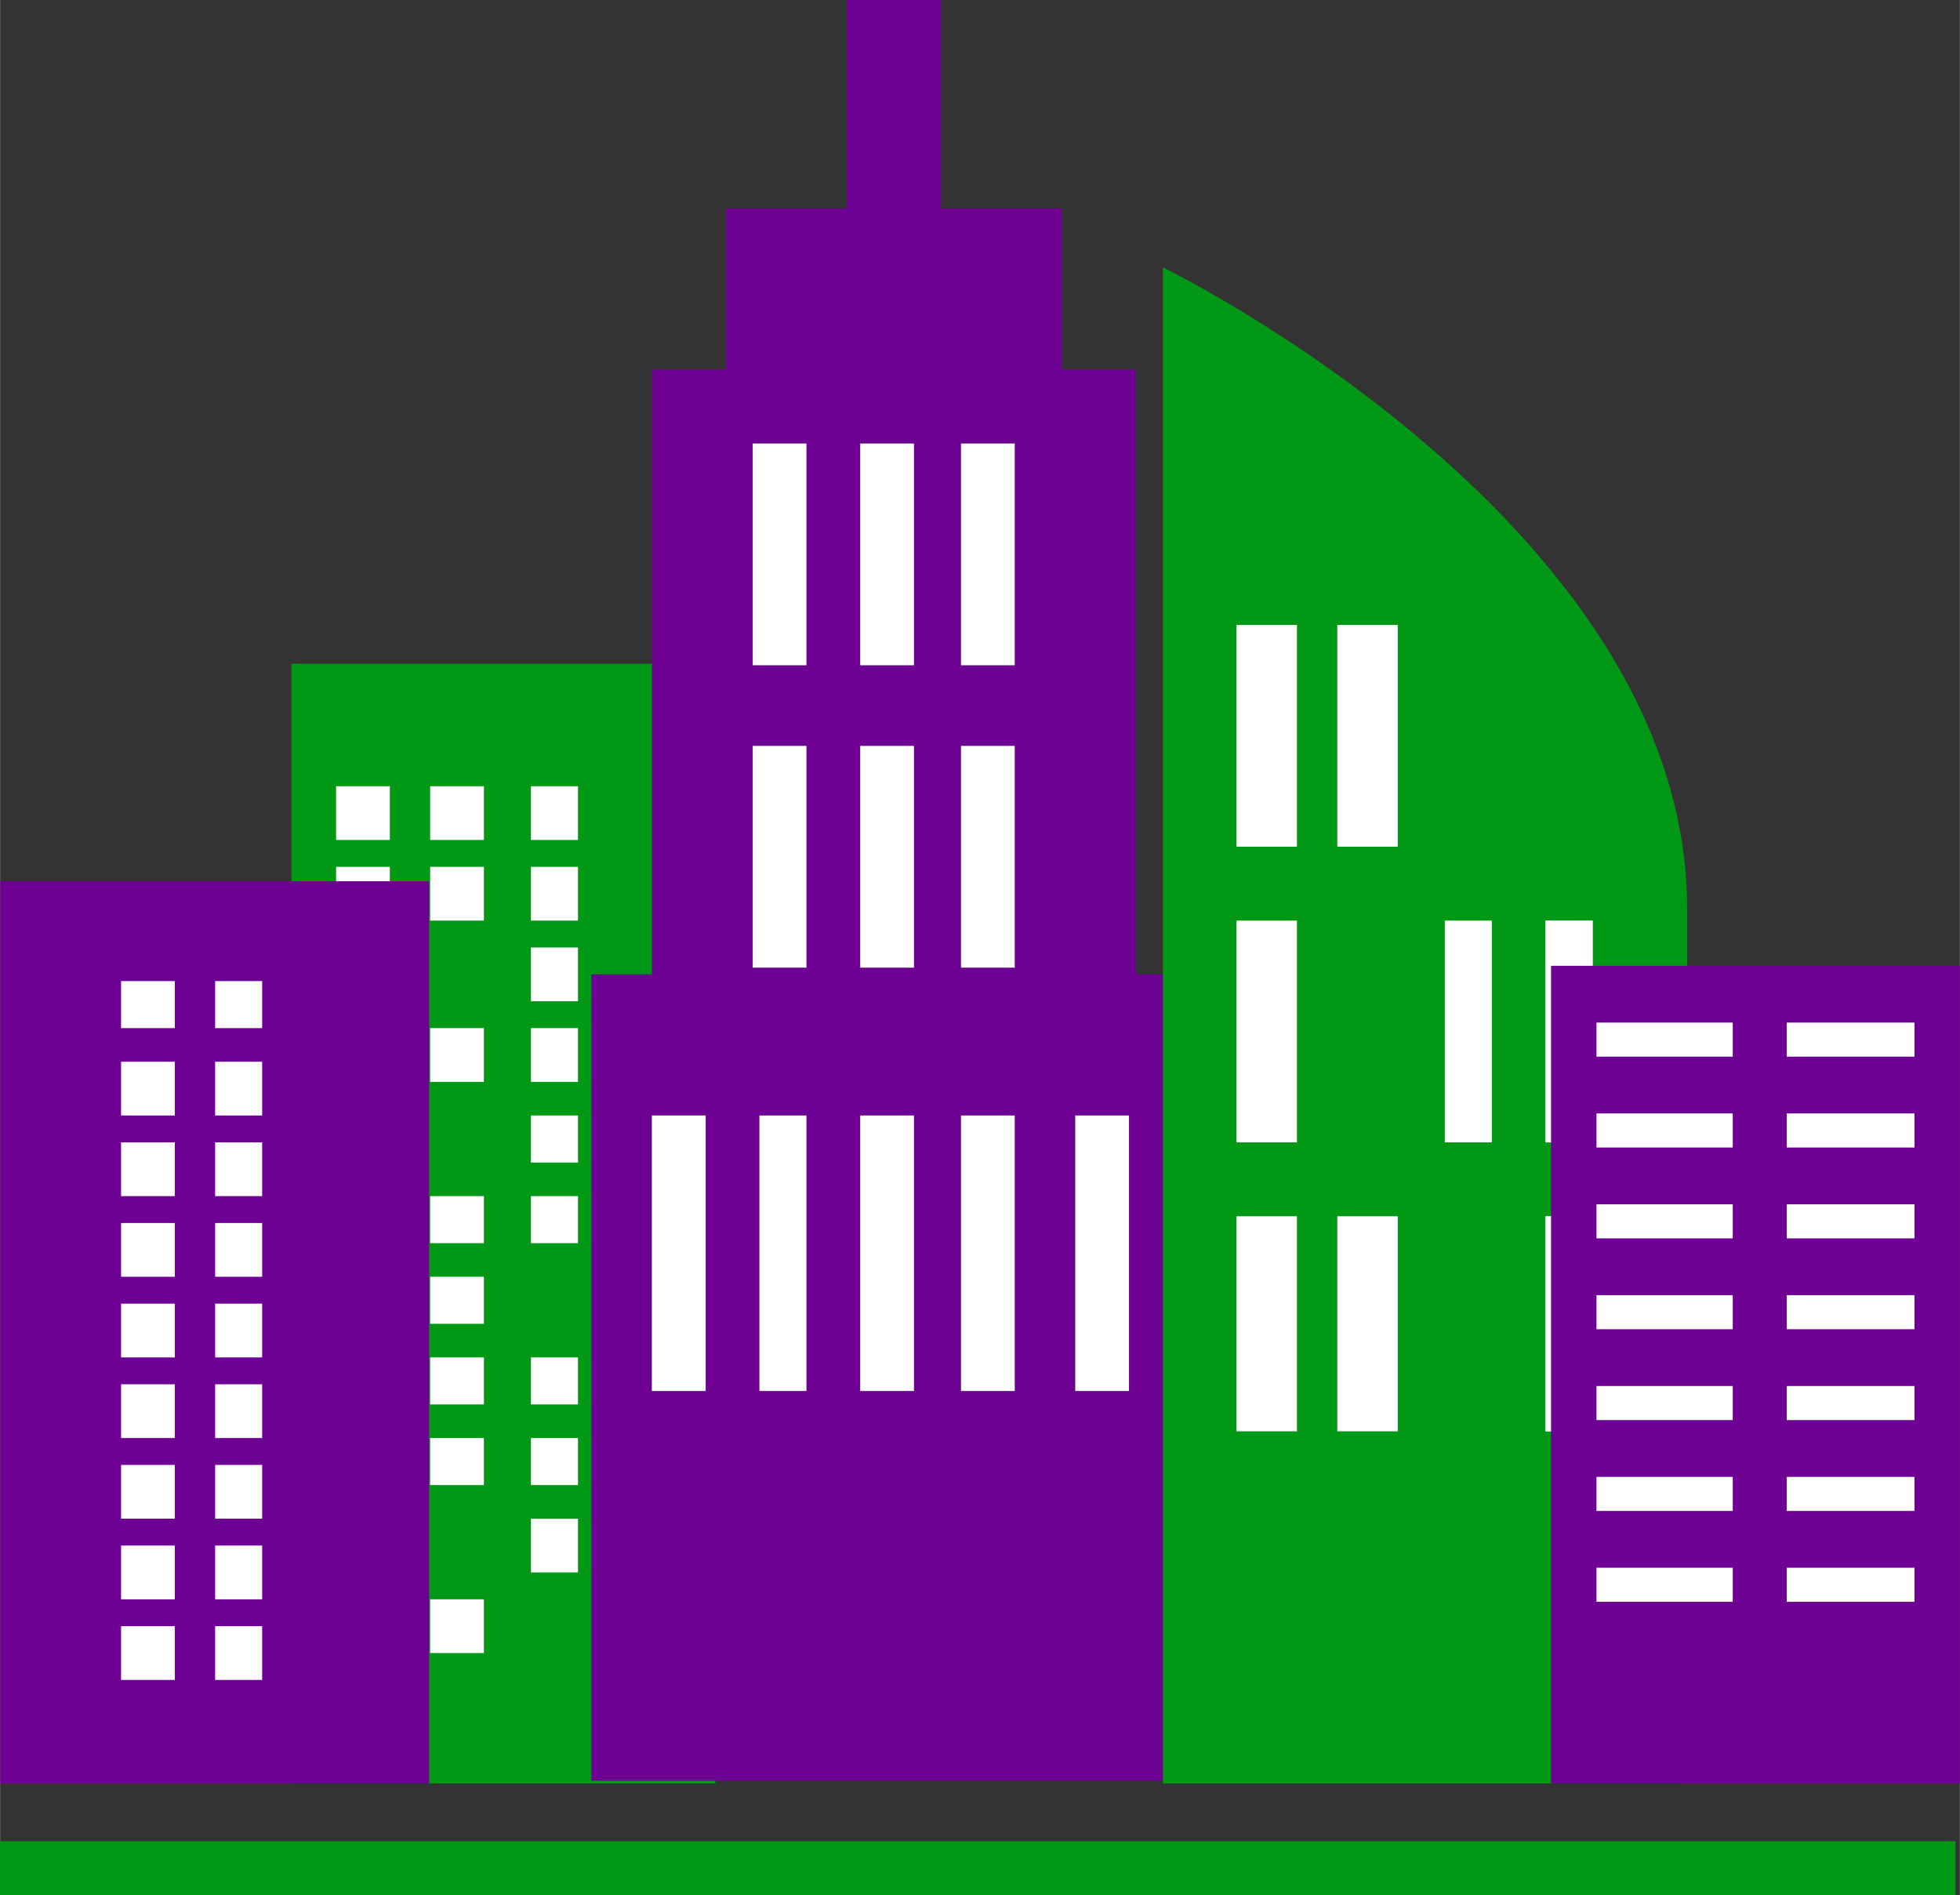 <?xml version="1.0" encoding="UTF-8"?>
<!DOCTYPE svg PUBLIC "-//W3C//DTD SVG 1.1//EN" "http://www.w3.org/Graphics/SVG/1.1/DTD/svg11.dtd">
<!-- Creator: CorelDRAW X7 -->
<svg xmlns="http://www.w3.org/2000/svg" xml:space="preserve" width="813px" height="786px" version="1.1" style="shape-rendering:geometricPrecision; text-rendering:geometricPrecision; image-rendering:optimizeQuality; fill-rule:evenodd; clip-rule:evenodd"
viewBox="0 0 4465692 4317845"
 xmlns:xlink="http://www.w3.org/1999/xlink">
 <rect x="0" y="0" width="4465692" height="4317845" fill="#333333" stroke="none"/>
 <defs>
  <style type="text/css">
   <![CDATA[
    .fil0 {fill:#019815;fill-rule:nonzero}
    .fil2 {fill:#6E0093;fill-rule:nonzero}
    .fil1 {fill:white;fill-rule:nonzero}
   ]]>
  </style>
 </defs>
 <g id="Layer_x0020_1">
  <g id="_575962308704">
   <polygon class="fil0" points="663773,4063871 663773,1512439 1629809,1512439 1629809,4063871 "/>
   <g>
    <polygon class="fil1" points="765577,1913942 888069,1913942 888069,1791444 765577,1791444 "/>
    <polygon class="fil1" points="979941,1913942 1102426,1913942 1102426,1791444 979941,1791444 "/>
    <polygon class="fil1" points="1209605,1913942 1316790,1913942 1316790,1791444 1209605,1791444 "/>
    <polygon class="fil1" points="765577,2097680 888069,2097680 888069,1975188 765577,1975188 "/>
    <polygon class="fil1" points="979941,2097680 1102426,2097680 1102426,1975188 979941,1975188 "/>
    <polygon class="fil1" points="1209605,2097680 1316790,2097680 1316790,1975188 1209605,1975188 "/>
    <polygon class="fil1" points="765577,2281417 888069,2281417 888069,2158926 765577,2158926 "/>
    <polygon class="fil1" points="1209605,2281417 1316790,2281417 1316790,2158926 1209605,2158926 "/>
    <polygon class="fil1" points="765577,2465155 888069,2465155 888069,2342657 765577,2342657 "/>
    <polygon class="fil1" points="979941,2465155 1102426,2465155 1102426,2342657 979941,2342657 "/>
    <polygon class="fil1" points="1209605,2465155 1316790,2465155 1316790,2342657 1209605,2342657 "/>
    <polygon class="fil1" points="765577,2648893 888069,2648893 888069,2541707 765577,2541707 "/>
    <polygon class="fil1" points="1209605,2648893 1316790,2648893 1316790,2541707 1209605,2541707 "/>
    <polygon class="fil1" points="765577,2832630 888069,2832630 888069,2725452 765577,2725452 "/>
    <polygon class="fil1" points="979941,2832630 1102426,2832630 1102426,2725452 979941,2725452 "/>
    <polygon class="fil1" points="1209605,2832630 1316790,2832630 1316790,2725452 1209605,2725452 "/>
    <polygon class="fil1" points="979941,3016368 1102426,3016368 1102426,2909189 979941,2909189 "/>
    <polygon class="fil1" points="765577,3200106 888069,3200106 888069,3092920 765577,3092920 "/>
    <polygon class="fil1" points="979941,3200106 1102426,3200106 1102426,3092920 979941,3092920 "/>
    <polygon class="fil1" points="1209605,3200106 1316790,3200106 1316790,3092920 1209605,3092920 "/>
    <polygon class="fil1" points="979941,3383843 1102426,3383843 1102426,3276665 979941,3276665 "/>
    <polygon class="fil1" points="1209605,3383843 1316790,3383843 1316790,3276665 1209605,3276665 "/>
    <polygon class="fil1" points="765577,3582887 888069,3582887 888069,3460396 765577,3460396 "/>
    <polygon class="fil1" points="1209605,3582887 1316790,3582887 1316790,3460396 1209605,3460396 "/>
    <polygon class="fil1" points="765577,3766625 888069,3766625 888069,3644140 765577,3644140 "/>
    <polygon class="fil1" points="979941,3766625 1102426,3766625 1102426,3644140 979941,3644140 "/>
   </g>
   <path class="fil2" d="M2587640 2220171l0 -755521 0 -622514 -168424 0 0 -367482 -275604 0 0 -474654 -214363 0 0 474654 -275604 0 0 367482 -168431 0 0 622514 0 755521 -137805 0 0 1837377 1393343 0 0 -1837377 -153112 0zm-505273 -1209611l0 0 0 505280 -122499 0 0 -505280 122499 0zm229663 505280l0 0 -122485 0 0 -505280 122485 0 0 505280zm0 183738l0 0 0 505280 -122485 0 0 -505280 122485 0zm-352162 0l0 0 122499 0 0 505280 -122499 0 0 -505280zm-122491 -183738l0 0 -122486 0 0 -505280 122486 0 0 505280zm-122486 183738l0 0 122486 0 0 505280 -122486 0 0 -505280zm-229677 1469901l0 0 0 -479483 0 -148289 122499 0 0 627772 -122499 0zm244990 0l0 0 0 -627772 107173 0 0 627772 -107173 0zm229664 0l0 0 0 -627772 122499 0 0 627772 -122499 0zm229677 0l0 0 0 -627772 122485 0 0 627772 -122485 0zm260290 0l0 0 0 -627772 122499 0 0 627772 -122499 0z"/>
   <polygon class="fil1" points="1607713,2541707 1485214,2541707 1485214,2689996 1485214,3169479 1607713,3169479 "/>
   <polygon class="fil1" points="1837377,2541707 1730204,2541707 1730204,3169479 1837377,3169479 "/>
   <polygon class="fil1" points="2082367,2541707 1959868,2541707 1959868,3169479 2082367,3169479 "/>
   <polygon class="fil1" points="2312030,2541707 2189545,2541707 2189545,3169479 2312030,3169479 "/>
   <polygon class="fil1" points="2572334,2541707 2449835,2541707 2449835,3169479 2572334,3169479 "/>
   <polygon class="fil1" points="1837377,1699578 1714891,1699578 1714891,2204858 1837377,2204858 "/>
   <polygon class="fil1" points="2082367,1699578 1959868,1699578 1959868,2204858 2082367,2204858 "/>
   <polygon class="fil1" points="2189545,2204858 2312030,2204858 2312030,1699578 2189545,1699578 "/>
   <polygon class="fil1" points="1714891,1515840 1837377,1515840 1837377,1010560 1714891,1010560 "/>
   <polygon class="fil1" points="1959868,1515840 2082367,1515840 2082367,1010560 1959868,1010560 "/>
   <polygon class="fil1" points="2189545,1515840 2312030,1515840 2312030,1010560 2189545,1010560 "/>
   <path class="fil0" d="M3844145 4063871c0,0 0,-1113812 0,-1993682 0,-879864 -1194512,-1460917 -1194512,-1460917l0 3454599 1194512 0z"/>
   <polygon class="fil1" points="2955116,3261351 2817311,3261351 2817311,2771384 2955116,2771384 "/>
   <polygon class="fil1" points="3184792,3261351 3046988,3261351 3046988,2771384 3184792,2771384 "/>
   <polygon class="fil1" points="3628820,3261351 3521642,3261351 3521642,2771384 3628820,2771384 "/>
   <polygon class="fil1" points="2955116,2602960 2817311,2602960 2817311,2097680 2955116,2097680 "/>
   <polygon class="fil1" points="3399150,2602960 3291971,2602960 3291971,2097680 3399150,2097680 "/>
   <polygon class="fil1" points="3628820,2602960 3521642,2602960 3521642,2097680 3628820,2097680 "/>
   <polygon class="fil1" points="2955116,1929249 2817311,1929249 2817311,1423975 2955116,1423975 "/>
   <polygon class="fil1" points="3184792,1929249 3046988,1929249 3046988,1423975 3184792,1423975 "/>
   <polygon class="fil2" points="977435,4063871 977435,2008021 714,2008021 714,4063871 "/>
   <g>
    <polygon class="fil1" points="597146,2342657 489967,2342657 489967,2235478 597146,2235478 "/>
   </g>
   <g>
    <polygon class="fil1" points="398101,2342657 275610,2342657 275610,2235478 398101,2235478 "/>
   </g>
   <g>
    <polygon class="fil1" points="597146,2541707 489967,2541707 489967,2419216 597146,2419216 "/>
   </g>
   <g>
    <polygon class="fil1" points="398101,2541707 275610,2541707 275610,2419216 398101,2419216 "/>
   </g>
   <g>
    <polygon class="fil1" points="597146,2725452 489967,2725452 489967,2602960 597146,2602960 "/>
   </g>
   <g>
    <polygon class="fil1" points="398101,2725452 275610,2725452 275610,2602960 398101,2602960 "/>
   </g>
   <g>
    <polygon class="fil1" points="597146,2909189 489967,2909189 489967,2786697 597146,2786697 "/>
   </g>
   <g>
    <polygon class="fil1" points="398101,2909189 275610,2909189 275610,2786697 398101,2786697 "/>
   </g>
   <g>
    <polygon class="fil1" points="597146,3092920 489967,3092920 489967,2970429 597146,2970429 "/>
   </g>
   <g>
    <polygon class="fil1" points="398101,3092920 275610,3092920 275610,2970429 398101,2970429 "/>
   </g>
   <g>
    <polygon class="fil1" points="597146,3276665 489967,3276665 489967,3154173 597146,3154173 "/>
   </g>
   <g>
    <polygon class="fil1" points="398101,3276665 275610,3276665 275610,3154173 398101,3154173 "/>
   </g>
   <g>
    <polygon class="fil1" points="597146,3460396 489967,3460396 489967,3337910 597146,3337910 "/>
   </g>
   <g>
    <polygon class="fil1" points="398101,3460396 275610,3460396 275610,3337910 398101,3337910 "/>
   </g>
   <g>
    <polygon class="fil1" points="597146,3644140 489967,3644140 489967,3521642 597146,3521642 "/>
   </g>
   <g>
    <polygon class="fil1" points="398101,3644140 275610,3644140 275610,3521642 398101,3521642 "/>
   </g>
   <g>
    <polygon class="fil1" points="597146,3827871 489967,3827871 489967,3705386 597146,3705386 "/>
   </g>
   <g>
    <polygon class="fil1" points="398101,3827871 275610,3827871 275610,3705386 398101,3705386 "/>
   </g>
   <polygon class="fil0" points="4455643,4317845 0,4317845 0,4195353 4455643,4195353 "/>
   <g>
    <polygon class="fil1" points="3628820,3261351 3521642,3261351 3521642,2771384 3628820,2771384 "/>
    <polygon class="fil1" points="3628820,2602960 3521642,2602960 3521642,2097680 3628820,2097680 "/>
    <polygon class="fil2" points="4465692,4063871 4465692,2200652 3534079,2200652 3534079,4063871 "/>
    <polygon class="fil1" points="3948136,2330050 3637597,2330050 3637597,2407681 3948136,2407681 "/>
    <polygon class="fil1" points="4071050,2330050 4071050,2407681 4362174,2407681 4362174,2330050 "/>
    <polygon class="fil1" points="3948136,2537066 3637597,2537066 3637597,2614703 3948136,2614703 "/>
    <polygon class="fil1" points="4071050,2537066 4071050,2614703 4362174,2614703 4362174,2537066 "/>
    <polygon class="fil1" points="3948136,2744095 3637597,2744095 3637597,2821731 3948136,2821731 "/>
    <polygon class="fil1" points="4071050,2744095 4071050,2821731 4362174,2821731 4362174,2744095 "/>
    <polygon class="fil1" points="3948136,2951110 3637597,2951110 3637597,3028747 3948136,3028747 "/>
    <polygon class="fil1" points="4071050,2951110 4071050,3028747 4362174,3028747 4362174,2951110 "/>
    <polygon class="fil1" points="4071050,3158145 4071050,3235782 4362174,3235782 4362174,3158145 "/>
    <polygon class="fil1" points="3948136,3158145 3637597,3158145 3637597,3235782 3948136,3235782 "/>
    <polygon class="fil1" points="3948136,3365168 3637597,3365168 3637597,3442798 3948136,3442798 "/>
    <polygon class="fil1" points="4071050,3365168 4071050,3442798 4362174,3442798 4362174,3365168 "/>
    <polygon class="fil1" points="3948136,3572183 3637597,3572183 3637597,3649820 3948136,3649820 "/>
    <polygon class="fil1" points="4071050,3572183 4071050,3649820 4362174,3649820 4362174,3572183 "/>
   </g>
  </g>
 </g>
</svg>
